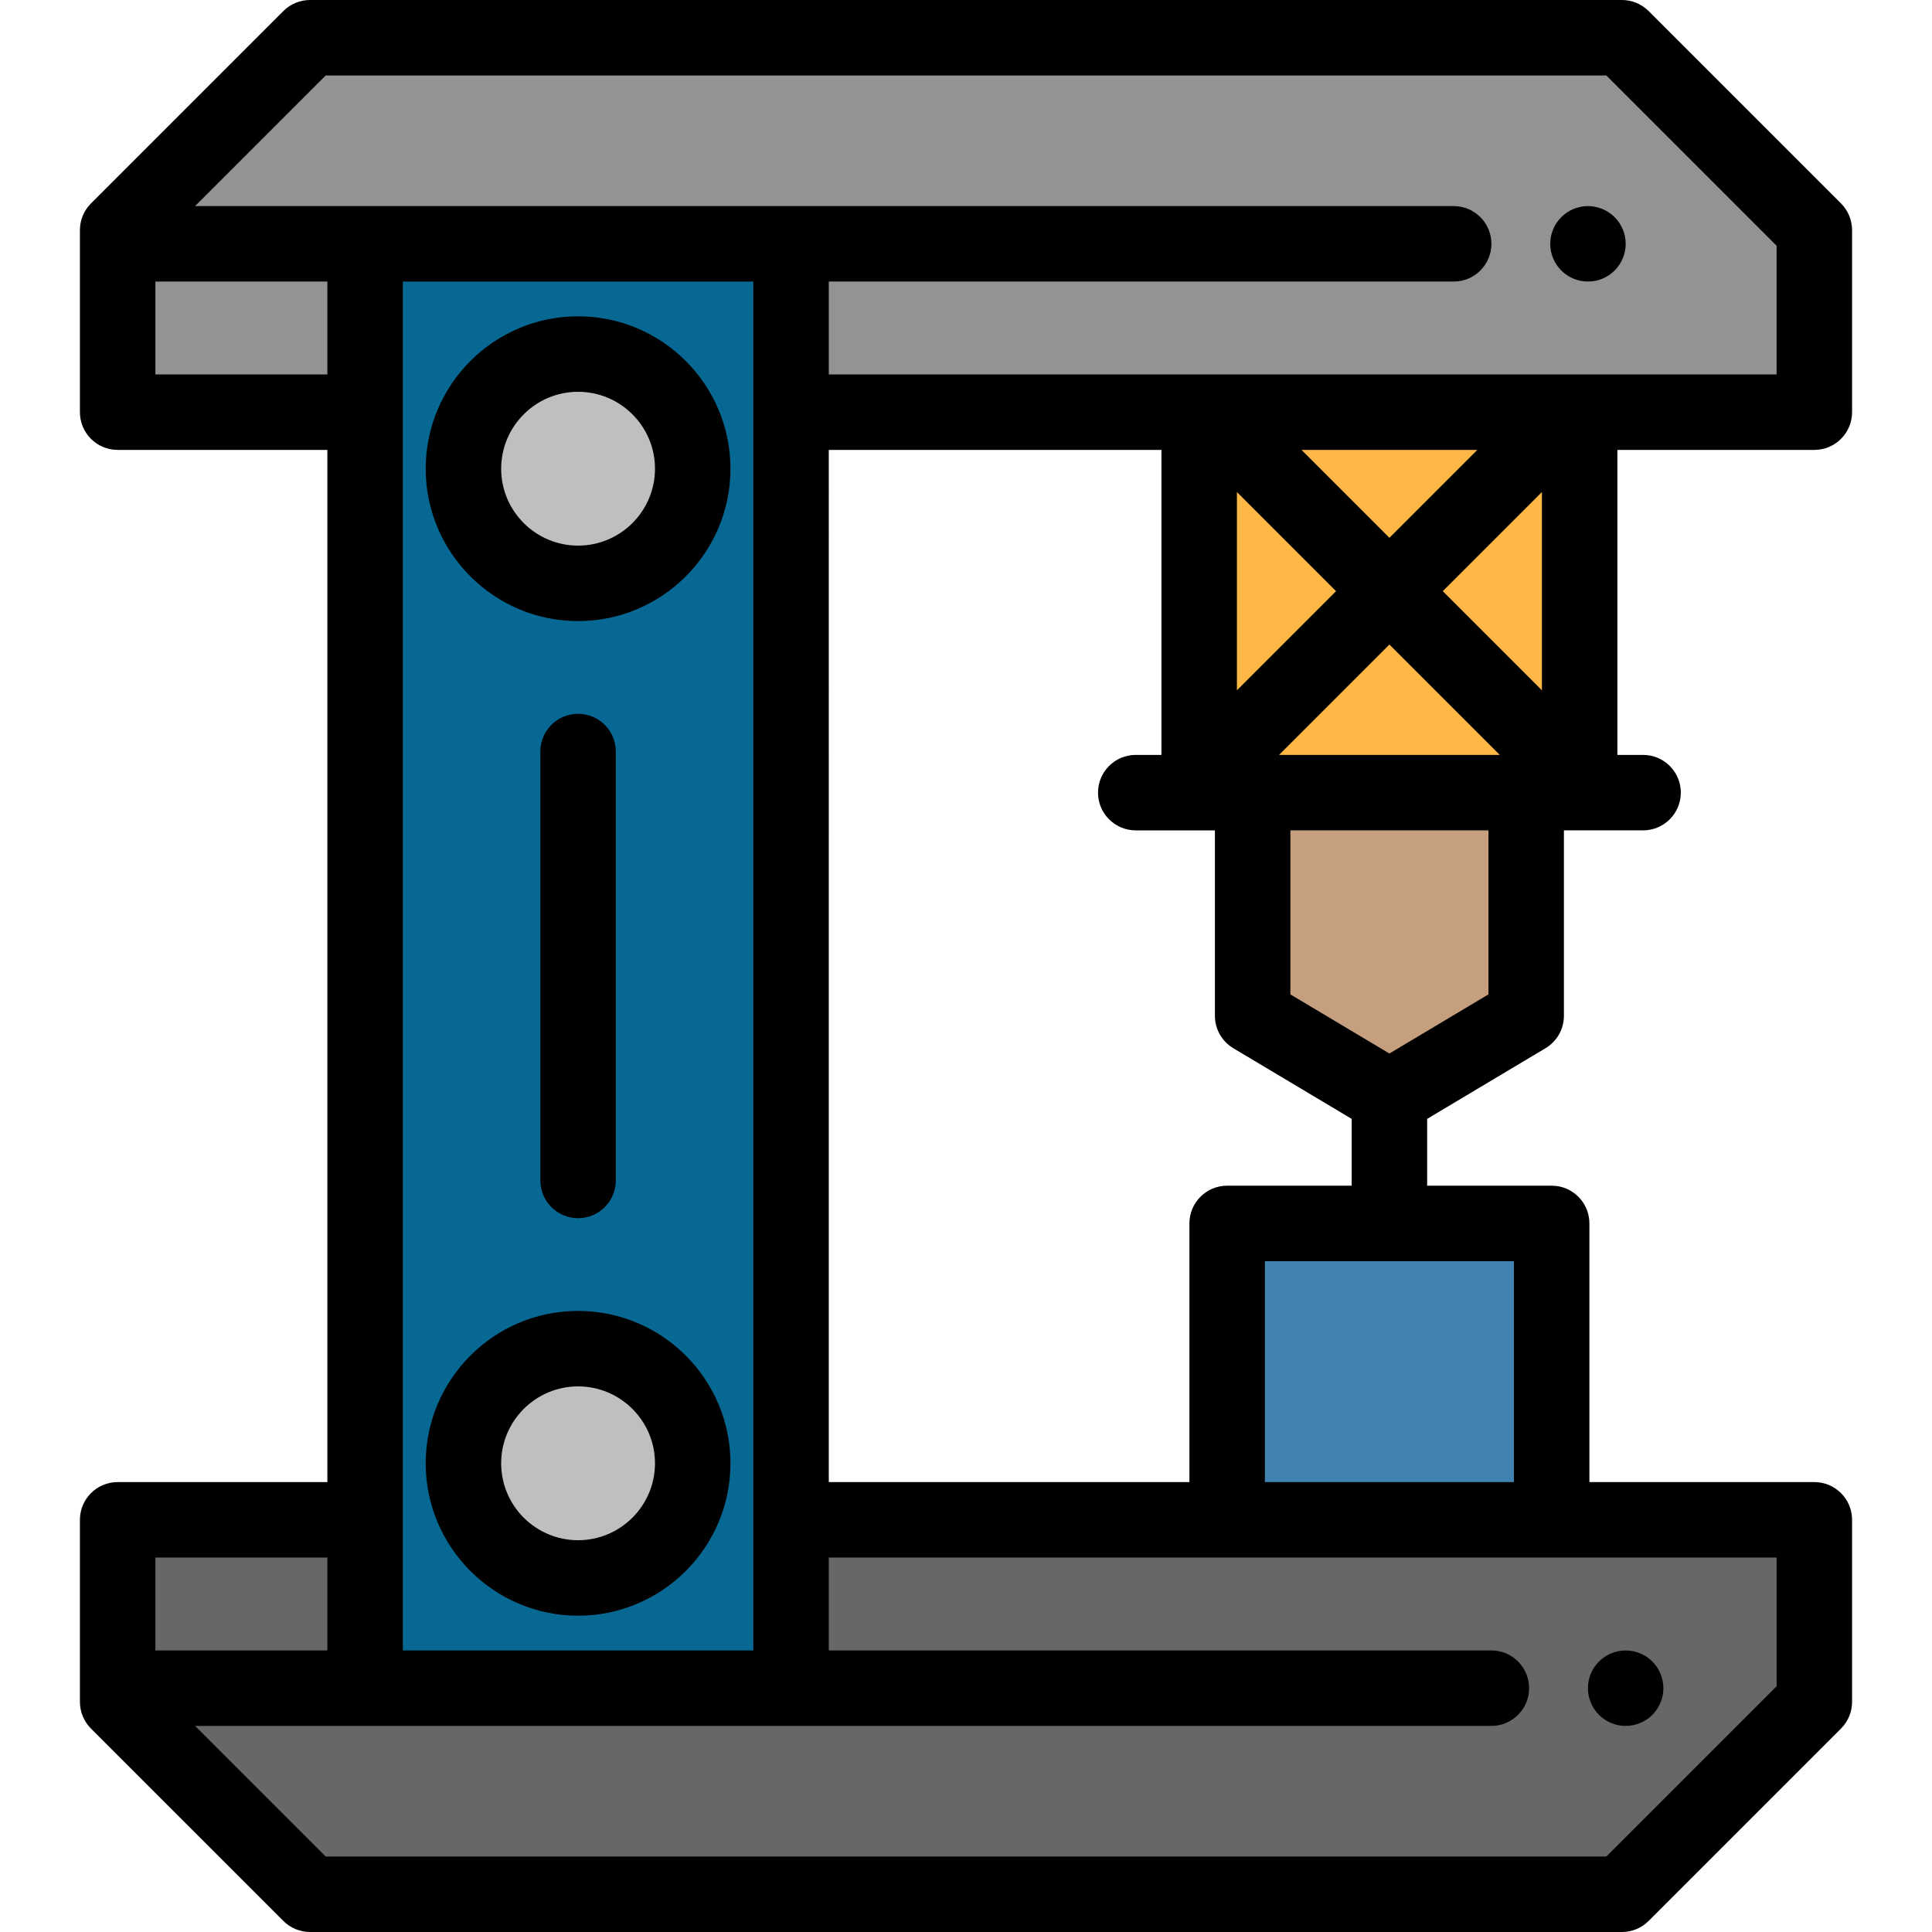 <?xml version="1.0" encoding="iso-8859-1"?>
<!-- Generator: Adobe Illustrator 19.0.0, SVG Export Plug-In . SVG Version: 6.00 Build 0)  -->
<svg xmlns="http://www.w3.org/2000/svg" xmlns:xlink="http://www.w3.org/1999/xlink" version="1.1" id="Capa_1" x="0px" y="0px" viewBox="0 0 512 512" style="enable-background:new 0 0 512 512;" xml:space="preserve">
<polygon style="fill:#676767;" points="209.639,402.77 209.639,447.385 96.754,447.385 96.754,402.77 31.18,402.77 31.18,451.015   82.165,502 429.833,502 480.818,451.015 480.818,402.77 "/>
<polygon style="fill:#939393;" points="429.833,10 82.165,10 31.18,60.985 31.18,109.23 96.754,109.23 96.754,64.615   209.639,64.615 209.639,109.23 480.818,109.23 480.818,60.985 "/>
<rect x="317.799" y="109.23" style="fill:#FDB845;" width="100.83" height="100.83"/>
<polygon style="fill:#C69F7F;" points="404.453,269.201 368.209,290.839 331.966,269.201 331.966,210.058 404.453,210.058 "/>
<path d="M420.829,74.609c-0.66,0-1.311-0.06-1.96-0.189c-0.641-0.13-1.271-0.32-1.87-0.57c-0.601-0.25-1.181-0.56-1.73-0.92  c-0.54-0.37-1.05-0.78-1.51-1.24c-0.47-0.46-0.88-0.979-1.25-1.52c-0.36-0.55-0.67-1.13-0.92-1.73c-0.25-0.6-0.44-1.229-0.57-1.87  c-0.13-0.649-0.189-1.3-0.189-1.949c0-0.66,0.06-1.311,0.189-1.96c0.13-0.641,0.32-1.271,0.57-1.87c0.25-0.601,0.56-1.181,0.92-1.73  c0.37-0.54,0.78-1.05,1.25-1.51c0.46-0.47,0.97-0.88,1.51-1.25c0.55-0.36,1.13-0.67,1.73-0.92c0.6-0.25,1.23-0.44,1.87-0.57  c3.25-0.66,6.699,0.41,9.029,2.74c0.46,0.46,0.881,0.97,1.24,1.51c0.36,0.55,0.67,1.13,0.92,1.73s0.44,1.229,0.57,1.87  c0.13,0.649,0.2,1.3,0.2,1.96c0,0.649-0.07,1.3-0.2,1.949c-0.13,0.641-0.32,1.271-0.57,1.87c-0.25,0.601-0.56,1.181-0.92,1.73  c-0.359,0.54-0.78,1.06-1.24,1.52c-0.46,0.46-0.97,0.87-1.52,1.24c-0.54,0.36-1.13,0.67-1.73,0.92c-0.6,0.25-1.229,0.44-1.869,0.57  C422.14,74.55,421.479,74.609,420.829,74.609z"/>
<path d="M430.818,457.39c-0.649,0-1.31-0.07-1.96-0.2c-0.63-0.13-1.26-0.319-1.869-0.569c-0.601-0.25-1.181-0.56-1.721-0.92  c-0.55-0.36-1.059-0.78-1.52-1.24c-1.86-1.86-2.931-4.44-2.931-7.07c0-0.66,0.061-1.309,0.19-1.96c0.13-0.64,0.32-1.27,0.57-1.87  s0.56-1.18,0.92-1.729c0.37-0.54,0.79-1.051,1.25-1.511c0.46-0.47,0.97-0.88,1.52-1.25c0.54-0.359,1.12-0.67,1.721-0.92  c0.609-0.25,1.239-0.439,1.869-0.569c1.29-0.261,2.62-0.261,3.91,0c0.641,0.13,1.271,0.319,1.87,0.569  c0.61,0.25,1.19,0.561,1.73,0.92c0.55,0.37,1.06,0.78,1.52,1.25c0.46,0.46,0.88,0.971,1.24,1.511c0.36,0.55,0.67,1.13,0.92,1.729  c0.25,0.601,0.44,1.23,0.57,1.87c0.13,0.65,0.199,1.3,0.199,1.96c0,2.63-1.069,5.21-2.93,7.07c-0.46,0.46-0.97,0.88-1.52,1.24  c-0.54,0.359-1.12,0.67-1.73,0.92c-0.6,0.25-1.229,0.44-1.87,0.569C432.13,457.319,431.469,457.39,430.818,457.39z"/>
<rect x="325.209" y="324.22" style="fill:#4184B2;" width="86" height="78.55"/>
<rect x="96.749" y="64.61" style="fill:#076893;" width="112.88" height="382.77"/>
<path d="M480.818,119.23c5.522,0,10-4.478,10-10V60.985c0-2.652-1.054-5.195-2.929-7.071L436.904,2.929  C435.029,1.054,432.485,0,429.833,0H82.165c-2.652,0-5.196,1.054-7.071,2.929L24.109,53.914c-1.875,1.876-2.929,4.419-2.929,7.071  v48.245c0,5.522,4.477,10,10,10h55.575v273.54H31.18c-5.523,0-10,4.478-10,10v48.245c0,2.652,1.054,5.195,2.929,7.071l50.986,50.985  c1.875,1.875,4.419,2.929,7.071,2.929h347.668c2.652,0,5.195-1.054,7.071-2.929l50.985-50.985c1.875-1.876,2.929-4.419,2.929-7.071  V402.77c0-5.522-4.478-10-10-10h-59.61v-68.551c0-5.523-4.478-10-10-10h-33v-17.704l31.369-18.728  c3.023-1.805,4.874-5.065,4.874-8.586v-49.144h4.171h16.809c5.522,0,10-4.478,10-10s-4.478-10-10-10h-6.809V119.23H480.818z   M327.795,182.938v-52.543l26.272,26.271L327.795,182.938z M344.917,119.23h46.586l-23.293,23.293L344.917,119.23z M368.209,170.809  l29.249,29.249h-58.498L368.209,170.809z M382.352,156.666l26.272-26.271v52.543L382.352,156.666z M86.308,20h339.383l45.128,45.128  V99.23h-52.195H317.795h-98.157V74.615h165.599c5.522,0,10-4.477,10-10c0-5.522-4.478-10-10-10H209.639H96.754H51.692L86.308,20z   M199.639,109.23v293.54v34.615h-92.883V402.77V109.23V74.615h92.883V109.23z M41.18,99.23V74.615h45.575V99.23H41.18z   M86.754,412.77v24.615H41.18V412.77H86.754z M470.818,446.872L425.69,492H86.308l-34.615-34.615h45.062h112.883h185.591  c5.522,0,10-4.478,10-10s-4.478-10-10-10H219.639V412.77h105.571h86h59.609V446.872z M401.209,392.77h-66v-58.551h66V392.77z   M325.209,314.219c-5.523,0-10,4.477-10,10v68.551h-95.571V119.23h88.157v80.827h-6.81c-5.522,0-10,4.478-10,10s4.478,10,10,10  h16.81h4.17v49.144c0,3.521,1.852,6.781,4.874,8.586l31.37,18.728v17.704L325.209,314.219L325.209,314.219z M394.453,263.524  l-26.243,15.668l-26.244-15.668v-43.467h52.487V263.524z"/>
<circle style="fill:#BFBFBF;" cx="153.199" cy="124.21" r="30.383"/>
<path d="M153.197,164.594c-22.268,0-40.384-18.115-40.384-40.383s18.116-40.384,40.384-40.384s40.383,18.116,40.383,40.384  C193.58,146.479,175.464,164.594,153.197,164.594z M153.197,103.827c-11.24,0-20.384,9.145-20.384,20.384  s9.144,20.383,20.384,20.383c11.239,0,20.383-9.144,20.383-20.383C173.58,112.972,164.436,103.827,153.197,103.827z"/>
<circle style="fill:#BFBFBF;" cx="153.199" cy="387.79" r="30.383"/>
<path d="M153.197,428.173c-22.268,0-40.384-18.116-40.384-40.384s18.116-40.383,40.384-40.383s40.383,18.115,40.383,40.383  C193.58,410.057,175.464,428.173,153.197,428.173z M153.197,367.406c-11.24,0-20.384,9.143-20.384,20.383  c0,11.239,9.144,20.384,20.384,20.384c11.239,0,20.383-9.145,20.383-20.384C173.58,376.55,164.436,367.406,153.197,367.406z"/>
<path d="M153.197,322.834c-5.523,0-10-4.478-10-10V199.166c0-5.522,4.477-10,10-10s10,4.478,10,10v113.668  C163.197,318.356,158.719,322.834,153.197,322.834z"/>
<g>
</g>
<g>
</g>
<g>
</g>
<g>
</g>
<g>
</g>
<g>
</g>
<g>
</g>
<g>
</g>
<g>
</g>
<g>
</g>
<g>
</g>
<g>
</g>
<g>
</g>
<g>
</g>
<g>
</g>
</svg>
